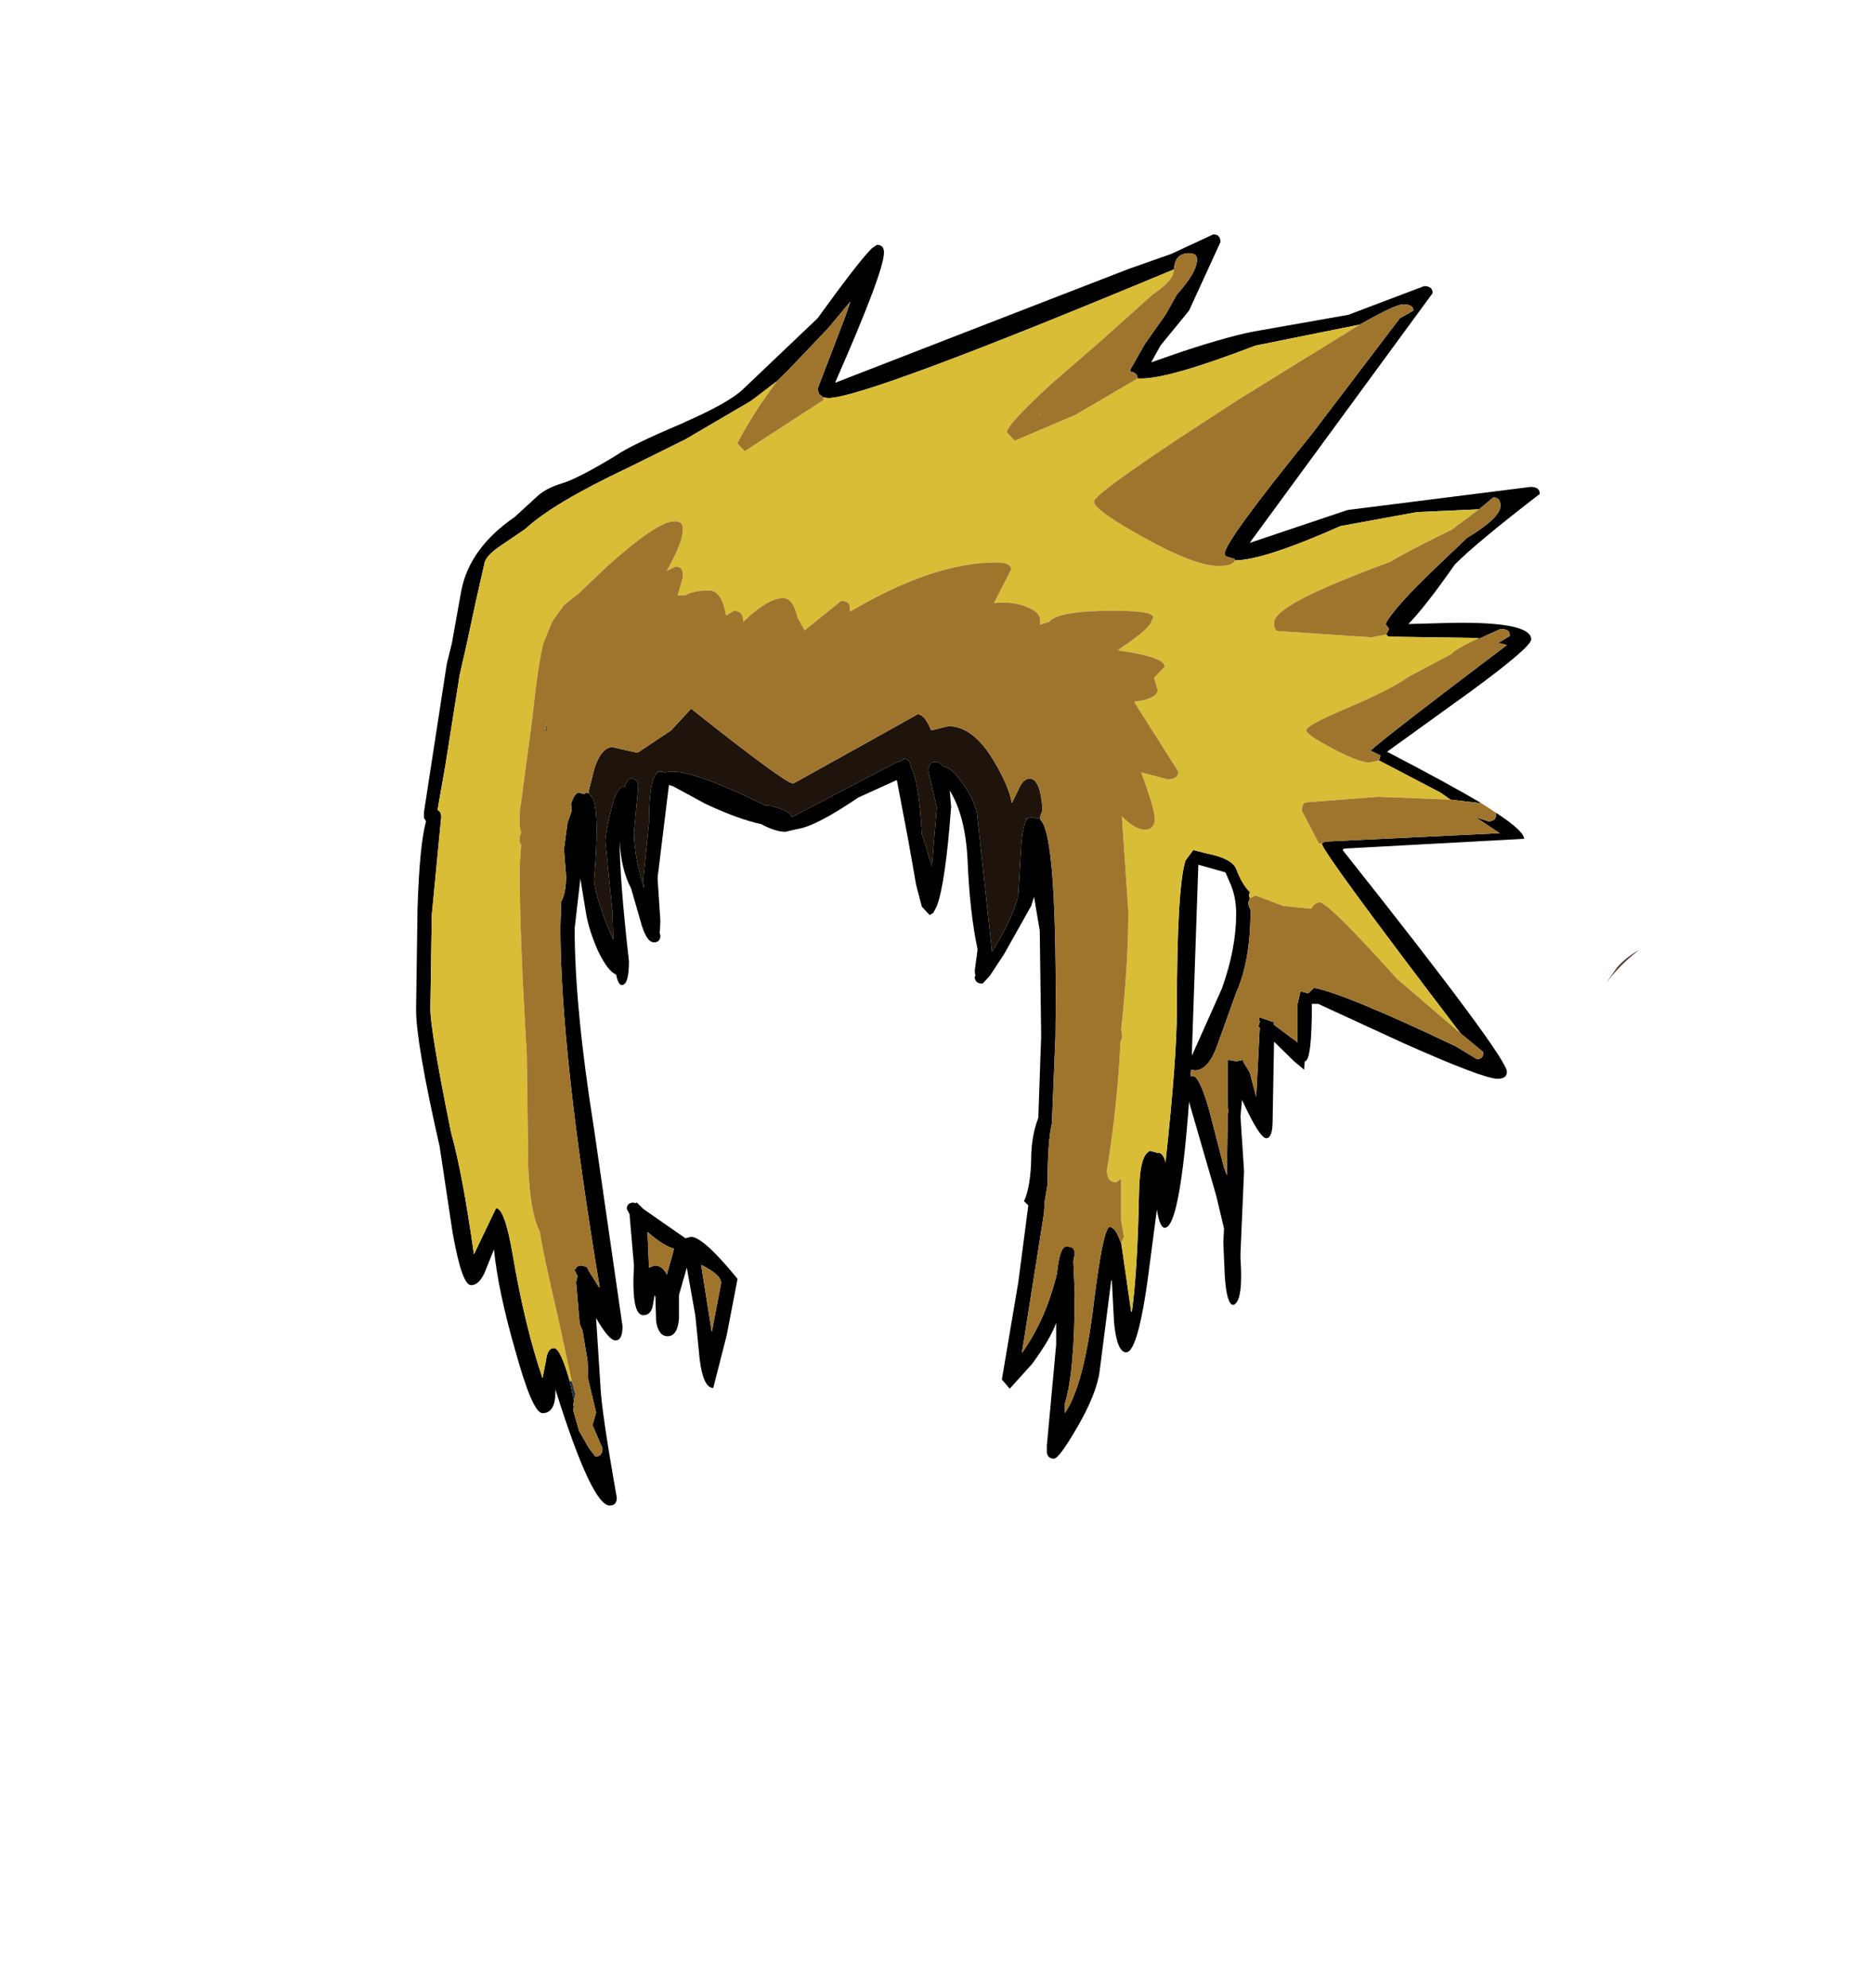 <?xml version="1.0" encoding="UTF-8"?>
<svg xmlns="http://www.w3.org/2000/svg" xmlns:xlink="http://www.w3.org/1999/xlink" width="197px" height="209px" viewBox="0 0 197 209" version="1.1">
<g id="surface1">
<path style=" stroke:none;fill-rule:evenodd;fill:rgb(0%,0%,0%);fill-opacity:1;" d="M 157.371 85.453 C 159.324 86.727 160.301 87.637 160.301 88.176 L 141.367 89.203 L 141.215 89.352 C 152.738 103.863 158.496 111.633 158.496 112.664 C 158.496 113.152 158.172 113.398 157.52 113.398 C 156.52 113.398 153.215 112.148 147.602 109.648 L 138.66 105.531 L 137.984 105.531 C 137.984 109.551 137.734 111.559 137.234 111.559 L 137.16 112.441 L 136.105 111.559 L 134.004 109.5 L 133.852 117.812 C 133.852 119.035 133.629 119.648 133.176 119.648 C 132.727 119.648 131.898 118.352 130.695 115.75 L 130.621 115.605 L 130.621 115.75 L 130.473 117.371 L 130.848 123.105 L 130.473 131.711 L 130.473 132.297 C 130.672 135.191 130.445 136.809 129.797 137.152 L 129.57 137.152 L 129.418 137.004 C 129.117 136.613 128.918 135.633 128.816 134.062 L 128.668 130.605 L 128.742 129.137 L 127.918 125.68 L 125.062 115.824 C 124.41 124.648 123.559 129.062 122.508 129.062 C 122.156 129.062 121.879 128.426 121.68 127.148 L 121.004 132.297 C 120.203 138.867 119.352 142.152 118.449 142.152 C 117.797 142.152 117.371 141.098 117.172 138.988 L 116.945 134.652 L 116.871 134.578 L 116.871 134.652 L 115.668 144.062 C 115.469 145.684 114.668 147.691 113.266 150.094 C 112.012 152.25 111.211 153.332 110.859 153.332 C 110.41 153.332 110.16 153.109 110.109 152.668 L 110.109 151.934 L 111.086 141.344 L 111.086 139.062 C 110.684 140.191 109.832 141.637 108.531 143.402 L 106.203 145.977 L 105.375 145.02 L 107.102 134.797 L 108.156 126.711 L 107.703 126.27 C 108.156 125.289 108.406 123.84 108.457 121.93 C 108.457 120.262 108.707 118.793 109.207 117.516 L 109.508 108.914 L 109.359 97.809 L 108.758 94.277 L 108.457 95.234 L 105.602 100.309 L 104.098 102.59 L 103.348 103.398 C 102.797 103.398 102.52 103.152 102.52 102.66 L 102.594 102.59 L 102.52 102.074 L 102.82 99.793 C 102.27 97.195 101.918 94.082 101.77 90.453 C 101.617 87.316 100.992 84.863 99.891 83.102 L 100.039 84.793 C 99.641 90.184 99.137 93.664 98.539 95.234 L 98.16 95.969 L 97.785 96.191 L 97.637 96.043 L 96.961 95.309 L 96.359 93.027 L 95.531 88.32 L 94.328 81.996 L 90.273 83.836 C 87.316 85.844 85.188 86.949 83.887 87.145 L 82.609 87.438 C 81.906 87.438 81.055 87.168 80.055 86.629 C 78.449 86.285 76.496 85.574 74.191 84.496 L 70.812 82.66 L 70.359 82.512 L 69.16 92.293 L 69.461 96.852 L 69.383 98.102 L 69.461 98.324 C 69.461 98.812 69.234 99.059 68.781 99.059 C 68.23 99.059 67.758 98.297 67.355 96.777 L 66.379 93.395 C 65.676 92.07 65.277 90.406 65.176 88.395 C 65.176 91.09 65.5 95.309 66.152 101.043 C 66.152 102.711 65.902 103.543 65.402 103.543 C 65.152 103.543 64.949 103.176 64.801 102.441 C 64.25 102.246 63.625 101.438 62.922 100.016 C 62.27 98.543 61.844 97.219 61.645 96.043 L 61.043 92.367 L 60.441 97.586 C 60.441 103.129 61.117 110.137 62.473 118.621 L 65.477 139.43 C 65.477 140.41 65.227 140.902 64.727 140.902 C 64.273 140.902 63.598 140.117 62.695 138.551 L 63.148 145.609 C 63.199 147.277 63.773 151.223 64.875 157.449 C 64.875 157.988 64.625 158.258 64.125 158.258 C 62.871 158.258 60.969 154.188 58.414 146.051 C 58.465 147.719 58.012 148.551 57.062 148.551 C 56.359 148.551 55.41 146.367 54.207 142.004 C 53.004 137.84 52.254 134.285 51.953 131.344 L 50.977 133.77 C 50.574 134.652 50.098 135.094 49.547 135.094 C 48.895 135.094 48.246 133.23 47.594 129.504 L 46.242 120.531 C 44.59 113.277 43.762 108.473 43.762 106.117 L 43.914 95.527 C 44.062 90.969 44.363 87.906 44.812 86.336 L 44.59 85.969 L 44.59 85.379 L 46.992 69.789 L 47.52 67.656 L 48.496 62.215 C 49.047 59.176 50.926 56.551 54.133 54.348 L 56.387 52.285 C 57.035 51.648 57.938 51.16 59.09 50.816 C 60.242 50.473 62.145 49.492 64.801 47.875 C 65.852 47.141 68.184 46.012 71.789 44.492 L 72.09 44.344 C 75.094 43.02 77.098 41.895 78.102 40.961 L 85.988 33.461 C 88.895 29.441 90.797 26.988 91.699 26.105 L 92.227 25.738 C 92.727 25.738 92.977 26.008 92.977 26.547 C 92.977 27.871 91.273 32.406 87.867 40.152 L 87.867 40.227 L 108.531 32.211 L 118.598 28.312 L 123.184 26.695 L 127.617 24.637 C 128.117 24.637 128.367 24.906 128.367 25.445 L 125.062 32.652 L 122.055 36.328 L 121.078 38.094 L 124.234 36.992 C 127.941 35.766 130.746 35.004 132.648 34.711 L 141.816 33.094 L 149.781 30.078 C 150.383 30.078 150.684 30.324 150.684 30.812 L 131.598 56.848 L 131.449 57.066 L 131.672 56.992 L 141.742 53.609 L 160.977 51.184 C 161.629 51.184 161.953 51.43 161.953 51.918 C 157.496 55.352 154.516 57.828 153.012 59.348 C 150.957 62.289 149.332 64.371 148.129 65.598 L 150.984 65.523 C 157.695 65.277 161.051 65.844 161.051 67.215 C 161.051 67.754 158.875 69.617 154.516 72.805 L 145.949 78.98 L 145.875 79.055 L 145.949 79.055 C 150.105 81.211 153.387 83 155.793 84.422 L 155.719 84.422 L 152.562 84.055 L 151.512 83.32 L 145.047 79.938 L 145.199 79.422 L 144.145 78.906 C 145.398 77.781 150.184 74.078 158.496 67.805 L 157.598 67.582 L 158.797 66.848 C 158.848 66.355 158.523 66.113 157.82 66.113 L 155.566 67.141 L 155.492 67.066 L 155.418 67.066 L 146.023 66.922 L 145.801 66.699 L 146.102 66.113 L 145.723 65.598 C 146.273 64.469 148.18 62.363 151.434 59.273 L 154.289 56.551 C 156.645 55.129 157.82 54.004 157.82 53.168 C 157.82 52.582 157.57 52.285 157.07 52.285 L 155.566 53.535 L 149.031 53.832 L 140.992 55.301 C 135.582 57.703 131.875 58.906 129.871 58.906 L 129.871 58.758 L 128.895 58.465 L 128.816 58.172 C 128.816 57.336 131.898 53.121 138.059 45.52 L 147.227 33.461 L 148.656 32.652 C 148.656 32.211 148.305 31.988 147.602 31.988 C 147.051 31.988 145.523 32.699 143.02 34.121 L 132.051 36.328 C 126.039 38.633 122.055 39.785 120.102 39.785 L 119.652 39.785 C 119.652 39.395 119.402 39.148 118.898 39.051 L 118.898 38.828 L 120.402 36.18 L 122.582 33.094 L 123.785 30.961 C 125.188 29.391 125.887 28.191 125.887 27.355 C 125.938 26.867 125.664 26.621 125.062 26.621 C 124.059 26.621 123.535 27.184 123.484 28.312 C 101.844 37.332 89.723 41.844 87.117 41.844 L 86.59 41.77 L 86.141 41.402 L 85.988 40.887 L 88.918 33.238 L 89.445 31.695 L 87.117 34.488 L 82.91 38.902 L 81.707 40.078 L 79 42.137 L 72.09 46.184 L 66.152 49.125 C 60.844 51.625 57.211 53.781 55.258 55.598 L 52.777 57.289 C 51.727 57.973 51.125 58.586 50.977 59.125 L 50.074 63.098 L 49.098 67.656 L 48.344 70.965 L 46.844 80.453 L 46.016 85.16 C 46.316 85.258 46.441 85.551 46.391 86.043 L 45.414 96.191 L 45.266 106.043 C 45.266 107.562 45.992 111.902 47.445 119.062 C 48.246 121.906 49.047 126.168 49.848 131.855 L 52.176 127.004 C 52.777 127.004 53.355 128.598 53.906 131.785 C 54.758 136.832 55.809 141.195 57.062 144.875 L 57.438 142.961 C 57.539 142.129 57.812 141.711 58.262 141.711 C 58.715 141.711 59.266 142.863 59.918 145.168 L 60.367 147.227 L 60.293 147.742 L 60.367 147.816 L 60.293 148.258 L 60.895 150.391 L 61.945 152.227 L 62.621 153.109 C 63.121 153.109 63.371 152.816 63.371 152.227 L 63.074 151.566 L 62.32 149.801 L 62.473 149.285 L 62.695 148.477 L 61.871 145.02 L 61.797 143.035 L 61.27 139.871 L 60.969 139.137 L 60.594 134.797 L 60.742 134.137 L 60.367 133.402 L 60.441 133.328 L 60.52 133.477 C 60.566 133.18 60.793 133.035 61.195 133.035 L 61.719 133.18 L 61.945 133.621 L 62.996 135.312 L 63.074 135.312 C 60.316 118.742 58.941 106.141 58.941 97.516 L 59.016 94.793 C 59.367 94.203 59.539 93.297 59.539 92.07 L 59.316 89.277 L 59.691 86.484 L 60.141 85.234 L 60.066 84.57 L 60.066 84.496 C 60.316 83.711 60.594 83.32 60.895 83.32 L 61.418 83.469 L 61.645 83.32 L 61.945 83.395 L 62.395 83.98 C 62.848 85.207 62.871 88.074 62.473 92.586 C 62.672 94.105 63.348 96.164 64.5 98.766 L 64.426 95.969 L 63.672 88.469 C 63.672 87.879 63.848 86.875 64.199 85.453 C 64.602 83.641 65.051 82.73 65.551 82.73 L 65.703 82.73 C 65.902 82.145 66.129 81.852 66.379 81.852 C 66.879 81.852 67.129 82.121 67.129 82.66 L 66.68 87.512 C 66.68 89.082 67.031 91.043 67.73 93.395 L 67.656 92.367 L 68.258 86.555 C 68.258 82.93 68.656 81.113 69.461 81.113 L 69.91 81.188 L 70.738 81.113 C 72.441 81.113 75.672 82.289 80.43 84.645 L 81.105 84.719 C 82.457 85.062 83.184 85.453 83.285 85.895 L 94.254 80.16 L 94.707 80.012 L 95.008 79.789 C 95.508 79.789 95.758 80.035 95.758 80.527 C 96.359 81.555 96.758 83.934 96.961 87.66 L 98.012 91.043 L 98.539 84.863 L 97.637 81.039 C 97.637 80.402 97.887 80.086 98.387 80.086 C 98.688 80.086 98.938 80.23 99.137 80.527 C 99.789 80.625 100.516 81.262 101.316 82.438 C 102.07 83.516 102.547 84.523 102.746 85.453 L 103.27 90.234 L 104.324 99.941 L 104.324 100.016 L 104.398 99.941 C 105.852 97.637 106.754 95.676 107.102 94.059 L 107.402 88.984 C 107.504 87.562 107.703 86.605 108.004 86.113 L 108.004 86.043 L 108.605 85.895 L 108.98 86.043 L 109.359 85.969 L 109.434 86.188 C 110.637 87.266 111.16 94.867 111.012 108.984 L 110.637 118.105 C 110.336 119.332 110.184 121.465 110.184 124.504 L 109.883 126.27 L 109.809 127.52 L 107.48 142.227 C 109.031 140.07 110.211 137.496 111.012 134.504 L 111.16 133.914 C 111.359 132.004 111.688 131.047 112.137 131.047 L 112.289 131.047 C 112.789 131.047 113.039 131.293 113.039 131.785 L 112.891 132.594 L 113.039 135.828 C 113.039 141.465 112.688 145.387 111.988 147.594 L 111.988 148.551 C 113.34 146.637 114.367 142.715 115.066 136.785 C 115.719 131.586 116.27 128.988 116.723 128.988 C 117.121 128.988 117.496 129.504 117.848 130.531 L 117.922 130.605 L 118.977 137.887 L 119.051 137.887 C 119.449 134.945 119.703 130.754 119.801 125.312 C 119.852 122.617 120.254 121.168 121.004 120.973 L 121.754 121.195 L 121.98 121.195 C 122.281 121.34 122.48 121.684 122.582 122.223 C 123.383 114.867 123.785 109.453 123.785 105.973 C 123.785 97.539 124.086 92.367 124.688 90.453 L 125.512 89.352 L 126.941 89.719 C 128.691 90.062 129.719 90.602 130.02 91.336 C 130.422 92.414 130.898 93.223 131.449 93.762 L 131.371 94.133 L 131.449 94.426 L 131.297 94.867 C 131.297 95.113 131.371 95.355 131.523 95.602 L 131.523 95.895 C 131.523 99.277 131.023 102.098 130.02 104.352 L 128.066 109.793 C 127.465 111.512 126.715 112.418 125.812 112.516 L 125.664 112.516 L 125.285 112.441 L 125.211 113.105 L 125.211 113.176 L 125.438 113.105 C 125.938 113.105 126.539 114.379 127.242 116.93 L 128.742 122.738 L 129.043 123.547 L 129.117 118.398 L 129.117 117.223 L 129.195 116.855 L 129.117 115.898 L 129.117 111.559 L 129.195 111.414 L 130.02 111.559 L 130.773 111.414 L 130.773 111.633 L 131.449 112.738 L 132.125 115.309 L 132.5 108.031 L 132.352 107.883 L 132.5 107.441 L 132.426 106.926 L 133.703 107.367 L 133.926 107.367 L 134.004 107.734 L 136.48 109.574 L 136.48 105.531 L 136.781 104.207 L 137.609 104.426 L 138.211 103.84 C 140.465 104.281 145.449 106.34 153.164 110.016 L 155.344 111.34 C 155.793 111.34 156.02 111.094 156.02 110.605 L 153.613 108.617 C 143.895 95.871 139.035 89.227 139.035 88.688 L 139.336 88.469 L 157.746 87.586 L 155.191 85.895 L 156.543 86.336 C 157.094 86.336 157.371 86.09 157.371 85.602 L 157.371 85.453 M 129.27 92.586 L 128.895 91.703 L 126.039 90.895 L 125.363 110.605 L 125.363 110.973 L 128.52 103.91 C 129.52 101.117 130.02 98.496 130.02 96.043 C 130.02 94.77 129.77 93.617 129.27 92.586 M 66.68 126.414 L 66.754 126.488 L 66.98 126.414 L 67.656 127.078 L 72.09 130.164 L 72.691 130.02 C 73.543 130.02 75.168 131.488 77.574 134.43 L 76.445 140.312 L 75.02 145.902 C 74.316 145.902 73.844 144.898 73.59 142.887 L 73.141 138.328 L 72.238 133.254 L 71.414 136.121 L 71.414 138.621 C 71.312 139.848 70.91 140.461 70.211 140.461 C 69.559 140.461 69.16 139.922 69.008 138.844 L 68.934 136.344 L 68.859 136.121 L 68.633 137.371 C 68.48 137.961 68.156 138.254 67.656 138.254 C 66.805 138.254 66.48 136.516 66.68 133.035 L 66.227 127.812 L 66.227 127.664 L 65.926 127.078 C 65.926 126.637 66.18 126.414 66.68 126.414 M 68.258 133.18 L 68.258 133.254 L 68.859 133.035 C 69.41 133.035 69.836 133.352 70.137 133.988 L 70.738 131.855 L 70.887 131.27 C 70.086 131.023 69.16 130.434 68.105 129.504 L 68.258 133.18 M 75.848 134.871 C 75.848 134.285 75.145 133.645 73.742 132.961 L 74.867 140.02 L 75.848 134.871 "/>
<path style=" stroke:none;fill-rule:evenodd;fill:rgb(7.059%,7.843%,6.667%);fill-opacity:1;" d="M 125.438 113.105 L 125.211 113.176 L 125.211 113.105 L 125.438 113.105 M 108.004 86.043 L 108.004 86.113 L 107.855 86.043 L 108.004 86.043 M 117.848 130.531 L 117.922 130.605 L 117.848 130.531 "/>
<path style=" stroke:none;fill-rule:evenodd;fill:rgb(12.549%,18.824%,23.922%);fill-opacity:1;" d="M 117.922 130.605 L 117.848 130.531 L 117.922 130.605 M 60.367 147.227 L 59.918 145.168 L 60.141 145.168 L 60.52 146.566 L 60.367 147.227 M 155.418 67.066 L 155.492 67.066 L 155.566 67.141 L 155.418 67.141 L 155.492 67.141 L 155.418 67.066 M 109.434 43.609 L 109.359 43.609 L 109.359 43.461 L 109.434 43.609 M 117.699 68.246 L 117.699 68.391 L 117.547 68.32 L 117.699 68.246 M 104.324 60.672 L 104.324 60.816 L 104.324 60.672 M 89.445 64.273 L 89.371 64.273 L 89.371 64.125 L 89.445 64.273 M 136.934 64.863 L 136.781 64.863 L 136.934 64.789 L 136.934 64.863 M 69.609 56.992 L 69.609 56.918 L 69.609 56.992 M 81.18 43.684 L 81.031 43.758 L 81.105 43.684 L 81.18 43.684 M 69.91 61.699 L 69.836 61.773 L 69.836 61.699 L 69.91 61.699 M 62.172 63.98 L 62.172 63.906 L 62.172 63.98 M 57.512 76.848 L 57.363 76.848 L 57.512 76.039 L 57.512 76.848 M 57.137 79.863 L 57.137 79.938 L 57.062 79.863 L 57.137 79.863 "/>
<path style=" stroke:none;fill-rule:evenodd;fill:rgb(31.765%,24.314%,20.392%);fill-opacity:1;" d="M 172.398 99.867 C 171.098 100.848 169.945 102 168.941 103.324 L 170.07 101.707 C 170.719 100.969 171.496 100.355 172.398 99.867 "/>
<path style=" stroke:none;fill-rule:evenodd;fill:rgb(11.765%,7.843%,4.314%);fill-opacity:1;" d="M 109.359 85.969 L 108.98 86.043 L 108.605 85.895 L 108.004 86.043 L 107.855 86.043 L 108.004 86.113 C 107.703 86.605 107.504 87.562 107.402 88.984 L 107.102 94.059 C 106.754 95.676 105.852 97.637 104.398 99.941 L 104.324 99.941 L 103.27 90.234 L 102.746 85.453 C 102.547 84.523 102.07 83.516 101.316 82.438 C 100.516 81.262 99.789 80.625 99.137 80.527 C 98.938 80.23 98.688 80.086 98.387 80.086 C 97.887 80.086 97.637 80.402 97.637 81.039 L 98.539 84.863 L 98.012 91.043 L 96.961 87.66 C 96.758 83.934 96.359 81.555 95.758 80.527 C 95.758 80.035 95.508 79.789 95.008 79.789 L 94.707 80.012 L 94.254 80.16 L 83.285 85.895 C 83.184 85.453 82.457 85.062 81.105 84.719 L 80.43 84.645 C 75.672 82.289 72.441 81.113 70.738 81.113 L 69.91 81.188 L 69.461 81.113 C 68.656 81.113 68.258 82.93 68.258 86.555 L 67.656 92.367 L 67.73 93.395 C 67.031 91.043 66.68 89.082 66.68 87.512 L 67.129 82.66 C 67.129 82.121 66.879 81.852 66.379 81.852 C 66.129 81.852 65.902 82.145 65.703 82.73 L 65.551 82.73 C 65.051 82.73 64.602 83.641 64.199 85.453 C 63.848 86.875 63.672 87.879 63.672 88.469 L 64.426 95.969 L 64.5 98.766 C 63.348 96.164 62.672 94.105 62.473 92.586 C 62.871 88.074 62.848 85.207 62.395 83.98 L 61.945 83.395 L 61.945 83.027 L 62.547 80.672 C 63.047 79.25 63.672 78.539 64.426 78.539 L 67.055 79.129 L 70.586 76.777 L 72.691 74.496 C 79.301 79.742 82.883 82.363 83.434 82.363 L 90.195 78.613 L 96.508 75.086 C 97.008 75.086 97.484 75.648 97.938 76.777 L 99.738 76.336 C 101.492 76.336 103.098 77.559 104.547 80.012 C 105.602 81.777 106.227 83.246 106.426 84.422 L 107.18 82.879 C 107.48 82.191 107.855 81.852 108.305 81.852 C 109.059 81.852 109.508 82.953 109.656 85.16 L 109.359 85.969 "/>
<path style=" stroke:none;fill-rule:evenodd;fill:rgb(85.49%,74.118%,21.569%);fill-opacity:1;" d="M 139.035 88.688 C 139.035 89.227 143.895 95.871 153.613 108.617 L 146.926 102.883 C 142.117 97.539 139.414 94.867 138.812 94.867 C 138.461 94.867 138.16 95.086 137.91 95.527 L 134.98 95.234 L 132.051 94.133 L 131.449 94.426 L 131.371 94.133 L 131.449 93.762 C 130.898 93.223 130.422 92.414 130.02 91.336 C 129.719 90.602 128.691 90.062 126.941 89.719 L 125.512 89.352 L 124.688 90.453 C 124.086 92.367 123.785 97.539 123.785 105.973 C 123.785 109.453 123.383 114.867 122.582 122.223 C 122.48 121.684 122.281 121.34 121.98 121.195 L 121.754 121.195 L 121.004 120.973 C 120.254 121.168 119.852 122.617 119.801 125.312 C 119.703 130.754 119.449 134.945 119.051 137.887 L 118.977 137.887 L 117.922 130.605 L 118.223 130.02 L 117.922 128.328 L 117.922 123.914 L 117.398 124.281 C 116.746 124.281 116.422 123.867 116.422 123.031 C 117.172 118.473 117.648 113.961 117.848 109.5 C 118.047 109.207 118.074 108.789 117.922 108.25 C 118.426 103.543 118.676 99.402 118.676 95.824 L 118 85.82 C 118.949 86.754 119.75 87.219 120.402 87.219 C 121.105 87.219 121.453 86.824 121.453 86.043 C 121.453 85.402 120.98 83.785 120.027 81.188 L 122.809 81.922 C 123.559 81.922 123.934 81.652 123.934 81.113 L 119.277 73.762 C 120.93 73.562 121.754 73.148 121.754 72.512 L 121.379 71.262 L 122.508 70.082 C 122.508 69.398 120.902 68.832 117.699 68.391 L 117.699 68.246 C 120.004 66.727 121.152 65.695 121.152 65.156 C 121.754 64.52 120.43 64.199 117.172 64.199 C 113.215 64.199 110.934 64.594 110.336 65.375 L 109.359 65.672 C 109.559 64.887 109.184 64.297 108.23 63.906 C 107.23 63.414 106 63.246 104.547 63.391 L 106.352 59.863 C 106.352 59.371 105.824 59.125 104.773 59.125 C 100.367 59.125 95.258 60.844 89.445 64.273 L 89.371 64.125 C 89.473 63.488 89.172 63.172 88.469 63.172 L 84.637 66.258 L 83.887 64.938 C 83.586 63.562 83.086 62.875 82.383 62.875 C 81.281 62.875 79.879 63.711 78.176 65.375 C 78.176 64.594 77.848 64.199 77.199 64.199 L 76.371 64.715 C 76.07 62.949 75.469 62.066 74.57 62.066 C 73.465 62.066 72.641 62.238 72.09 62.582 L 71.262 62.582 L 71.336 62.363 L 71.789 60.816 C 71.938 59.984 71.688 59.566 71.035 59.566 L 70.137 60.008 C 71.238 58 71.789 56.648 71.789 55.965 C 71.938 55.18 71.664 54.789 70.961 54.789 C 69.758 54.789 67.406 56.355 63.898 59.492 L 60.895 62.363 L 59.316 63.613 L 58.262 65.082 L 58.039 65.449 L 57.137 67.656 C 56.734 69.371 56.359 71.945 56.008 75.379 L 54.656 85.453 L 54.656 86.852 L 54.809 87.512 L 54.656 88.027 L 54.656 88.543 L 54.809 88.762 L 54.656 91.188 C 54.656 96.043 54.906 102.59 55.41 110.824 L 55.559 122.738 C 55.707 125.973 56.109 128.203 56.762 129.43 C 57.012 131.047 57.637 133.988 58.641 138.254 L 60.141 145.168 L 59.918 145.168 C 59.266 142.863 58.715 141.711 58.262 141.711 C 57.812 141.711 57.539 142.129 57.438 142.961 L 57.062 144.875 C 55.809 141.195 54.758 136.832 53.906 131.785 C 53.355 128.598 52.777 127.004 52.176 127.004 L 49.848 131.855 C 49.047 126.168 48.246 121.906 47.445 119.062 C 45.992 111.902 45.266 107.562 45.266 106.043 L 45.414 96.191 L 46.391 86.043 C 46.441 85.551 46.316 85.258 46.016 85.16 L 46.844 80.453 L 48.344 70.965 L 49.098 67.656 L 50.074 63.098 L 50.977 59.125 C 51.125 58.586 51.727 57.973 52.777 57.289 L 55.258 55.598 C 57.211 53.781 60.844 51.625 66.152 49.125 L 72.09 46.184 L 79 42.137 L 81.707 40.078 L 79.828 42.727 C 78.324 45.129 77.574 46.43 77.574 46.625 L 78.324 47.434 L 86.59 42.066 L 86.59 41.77 L 87.117 41.844 C 89.723 41.844 101.844 37.332 123.484 28.312 L 123.41 28.754 C 123.207 29.391 122.48 30.125 121.23 30.961 L 115.82 35.812 L 110.637 40.301 C 107.48 43.191 105.902 44.91 105.902 45.449 L 106.727 46.328 L 113.113 43.609 L 119.652 39.785 L 120.102 39.785 C 122.055 39.785 126.039 38.633 132.051 36.328 L 143.02 34.121 L 130.395 41.918 C 120.176 48.488 115.066 52.09 115.066 52.727 C 115.066 53.316 116.797 54.566 120.254 56.48 C 123.859 58.488 126.488 59.492 128.141 59.492 C 129.195 59.492 129.77 59.297 129.871 58.906 C 131.875 58.906 135.582 57.703 140.992 55.301 L 149.031 53.832 L 155.566 53.535 L 152.711 55.668 C 149.305 57.336 147.152 58.465 146.25 59.051 C 143.848 59.934 141.668 60.793 139.715 61.625 C 135.906 63.293 134.004 64.566 134.004 65.449 C 134.004 65.988 134.129 66.285 134.379 66.332 L 144.223 66.996 L 145.801 66.699 L 146.023 66.922 L 155.418 67.066 L 155.492 67.141 L 155.418 67.141 C 153.914 67.828 152.988 68.367 152.637 68.758 L 148.203 71.113 C 146.902 72.043 144.621 73.195 141.367 74.57 C 138.711 75.695 137.383 76.434 137.383 76.777 C 137.383 77.07 138.312 77.707 140.164 78.688 C 142.016 79.668 143.32 80.16 144.07 80.16 L 145.047 79.938 L 151.512 83.32 L 152.562 84.055 L 144.973 83.762 L 137.309 84.352 C 137.059 84.449 136.934 84.742 136.934 85.234 L 138.738 88.688 L 139.035 88.688 "/>
<path style=" stroke:none;fill-rule:evenodd;fill:rgb(62.353%,45.882%,18.039%);fill-opacity:1;" d="M 157.371 85.453 L 157.371 85.602 C 157.371 86.09 157.094 86.336 156.543 86.336 L 155.191 85.895 L 157.746 87.586 L 139.336 88.469 L 139.035 88.688 L 138.738 88.688 L 136.934 85.234 C 136.934 84.742 137.059 84.449 137.309 84.352 L 144.973 83.762 L 152.562 84.055 L 155.719 84.422 L 155.793 84.422 L 157.371 85.453 M 153.613 108.617 L 156.02 110.605 C 156.02 111.094 155.793 111.34 155.344 111.34 L 153.164 110.016 C 145.449 106.34 140.465 104.281 138.211 103.84 L 137.609 104.426 L 136.781 104.207 L 136.48 105.531 L 136.48 109.574 L 134.004 107.734 L 133.926 107.367 L 133.703 107.367 L 132.426 106.926 L 132.5 107.441 L 132.352 107.883 L 132.5 108.031 L 132.125 115.309 L 131.449 112.738 L 130.773 111.633 L 130.773 111.414 L 130.02 111.559 L 129.195 111.414 L 129.117 111.559 L 129.117 115.898 L 129.195 116.855 L 129.117 117.223 L 129.117 118.398 L 129.043 123.547 L 128.742 122.738 L 127.242 116.93 C 126.539 114.379 125.938 113.105 125.438 113.105 L 125.211 113.105 L 125.285 112.441 L 125.664 112.516 L 125.812 112.516 C 126.715 112.418 127.465 111.512 128.066 109.793 L 130.02 104.352 C 131.023 102.098 131.523 99.277 131.523 95.895 L 131.523 95.602 C 131.371 95.355 131.297 95.113 131.297 94.867 L 131.449 94.426 L 132.051 94.133 L 134.98 95.234 L 137.91 95.527 C 138.16 95.086 138.461 94.867 138.812 94.867 C 139.414 94.867 142.117 97.539 146.926 102.883 L 153.613 108.617 M 117.848 130.531 C 117.496 129.504 117.121 128.988 116.723 128.988 C 116.27 128.988 115.719 131.586 115.066 136.785 C 114.367 142.715 113.34 146.637 111.988 148.551 L 111.988 147.594 C 112.688 145.387 113.039 141.465 113.039 135.828 L 112.891 132.594 L 113.039 131.785 C 113.039 131.293 112.789 131.047 112.289 131.047 L 112.137 131.047 C 111.688 131.047 111.359 132.004 111.16 133.914 L 111.012 134.504 C 110.211 137.496 109.031 140.07 107.48 142.227 L 109.809 127.52 L 109.883 126.27 L 110.184 124.504 C 110.184 121.465 110.336 119.332 110.637 118.105 L 111.012 108.984 C 111.16 94.867 110.637 87.266 109.434 86.188 L 109.359 85.969 L 109.656 85.16 C 109.508 82.953 109.059 81.852 108.305 81.852 C 107.855 81.852 107.48 82.191 107.18 82.879 L 106.426 84.422 C 106.227 83.246 105.602 81.777 104.547 80.012 C 103.098 77.559 101.492 76.336 99.738 76.336 L 97.938 76.777 C 97.484 75.648 97.008 75.086 96.508 75.086 L 90.195 78.613 L 83.434 82.363 C 82.883 82.363 79.301 79.742 72.691 74.496 L 70.586 76.777 L 67.055 79.129 L 64.426 78.539 C 63.672 78.539 63.047 79.25 62.547 80.672 L 61.945 83.027 L 61.945 83.395 L 61.645 83.32 L 61.418 83.469 L 60.895 83.32 C 60.594 83.32 60.316 83.711 60.066 84.496 L 60.066 84.57 L 60.141 85.234 L 59.691 86.484 L 59.316 89.277 L 59.539 92.07 C 59.539 93.297 59.367 94.203 59.016 94.793 L 58.941 97.516 C 58.941 106.141 60.316 118.742 63.074 135.312 L 62.996 135.312 L 61.945 133.621 L 61.719 133.18 L 61.195 133.035 C 60.793 133.035 60.566 133.18 60.52 133.477 L 60.441 133.328 L 60.367 133.402 L 60.742 134.137 L 60.594 134.797 L 60.969 139.137 L 61.27 139.871 L 61.797 143.035 L 61.871 145.02 L 62.695 148.477 L 62.473 149.285 L 62.32 149.801 L 63.074 151.566 L 63.371 152.227 C 63.371 152.816 63.121 153.109 62.621 153.109 L 61.945 152.227 L 60.895 150.391 L 60.293 148.258 L 60.367 147.816 L 60.293 147.742 L 60.367 147.227 L 60.52 146.566 L 60.141 145.168 L 58.641 138.254 C 57.637 133.988 57.012 131.047 56.762 129.43 C 56.109 128.203 55.707 125.973 55.559 122.738 L 55.41 110.824 C 54.906 102.59 54.656 96.043 54.656 91.188 L 54.809 88.762 L 54.656 88.543 L 54.656 88.027 L 54.809 87.512 L 54.656 86.852 L 54.656 85.453 L 56.008 75.379 C 56.359 71.945 56.734 69.371 57.137 67.656 L 58.039 65.449 L 58.262 65.082 L 59.316 63.613 L 60.895 62.363 L 63.898 59.492 C 67.406 56.355 69.758 54.789 70.961 54.789 C 71.664 54.789 71.938 55.18 71.789 55.965 C 71.789 56.648 71.238 58 70.137 60.008 L 71.035 59.566 C 71.688 59.566 71.938 59.984 71.789 60.816 L 71.336 62.363 L 71.262 62.582 L 72.09 62.582 C 72.641 62.238 73.465 62.066 74.57 62.066 C 75.469 62.066 76.07 62.949 76.371 64.715 L 77.199 64.199 C 77.848 64.199 78.176 64.594 78.176 65.375 C 79.879 63.711 81.281 62.875 82.383 62.875 C 83.086 62.875 83.586 63.562 83.887 64.938 L 84.637 66.258 L 88.469 63.172 C 89.172 63.172 89.473 63.488 89.371 64.125 L 89.371 64.273 L 89.445 64.273 C 95.258 60.844 100.367 59.125 104.773 59.125 C 105.824 59.125 106.352 59.371 106.352 59.863 L 104.547 63.391 C 106 63.246 107.23 63.414 108.23 63.906 C 109.184 64.297 109.559 64.887 109.359 65.672 L 110.336 65.375 C 110.934 64.594 113.215 64.199 117.172 64.199 C 120.43 64.199 121.754 64.52 121.152 65.156 C 121.152 65.695 120.004 66.727 117.699 68.246 L 117.547 68.32 L 117.699 68.391 C 120.902 68.832 122.508 69.398 122.508 70.082 L 121.379 71.262 L 121.754 72.512 C 121.754 73.148 120.93 73.562 119.277 73.762 L 123.934 81.113 C 123.934 81.652 123.559 81.922 122.809 81.922 L 120.027 81.188 C 120.98 83.785 121.453 85.402 121.453 86.043 C 121.453 86.824 121.105 87.219 120.402 87.219 C 119.75 87.219 118.949 86.754 118 85.82 L 118.676 95.824 C 118.676 99.402 118.426 103.543 117.922 108.25 C 118.074 108.789 118.047 109.207 117.848 109.5 C 117.648 113.961 117.172 118.473 116.422 123.031 C 116.422 123.867 116.746 124.281 117.398 124.281 L 117.922 123.914 L 117.922 128.328 L 118.223 130.02 L 117.922 130.605 L 117.848 130.531 M 81.707 40.078 L 82.91 38.902 L 87.117 34.488 L 89.445 31.695 L 88.918 33.238 L 85.988 40.887 L 86.141 41.402 L 86.59 41.77 L 86.59 42.066 L 78.324 47.434 L 77.574 46.625 C 77.574 46.43 78.324 45.129 79.828 42.727 L 81.707 40.078 M 123.484 28.312 C 123.535 27.184 124.059 26.621 125.062 26.621 C 125.664 26.621 125.938 26.867 125.887 27.355 C 125.887 28.191 125.188 29.391 123.785 30.961 L 122.582 33.094 L 120.402 36.18 L 118.898 38.828 L 118.898 39.051 C 119.402 39.148 119.652 39.395 119.652 39.785 L 113.113 43.609 L 106.727 46.328 L 105.902 45.449 C 105.902 44.91 107.48 43.191 110.637 40.301 L 115.82 35.812 L 121.23 30.961 C 122.48 30.125 123.207 29.391 123.41 28.754 L 123.484 28.312 M 143.02 34.121 C 145.523 32.699 147.051 31.988 147.602 31.988 C 148.305 31.988 148.656 32.211 148.656 32.652 L 147.227 33.461 L 138.059 45.52 C 131.898 53.121 128.816 57.336 128.816 58.172 L 128.895 58.465 L 129.871 58.758 L 129.871 58.906 C 129.77 59.297 129.195 59.492 128.141 59.492 C 126.488 59.492 123.859 58.488 120.254 56.48 C 116.797 54.566 115.066 53.316 115.066 52.727 C 115.066 52.09 120.176 48.488 130.395 41.918 L 143.02 34.121 M 155.566 53.535 L 157.07 52.285 C 157.57 52.285 157.82 52.582 157.82 53.168 C 157.82 54.004 156.645 55.129 154.289 56.551 L 151.434 59.273 C 148.18 62.363 146.273 64.469 145.723 65.598 L 146.102 66.113 L 145.801 66.699 L 144.223 66.996 L 134.379 66.332 C 134.129 66.285 134.004 65.988 134.004 65.449 C 134.004 64.566 135.906 63.293 139.715 61.625 C 141.668 60.793 143.848 59.934 146.25 59.051 C 147.152 58.465 149.305 57.336 152.711 55.668 L 155.566 53.535 M 155.566 67.141 L 157.82 66.113 C 158.523 66.113 158.848 66.355 158.797 66.848 L 157.598 67.582 L 158.496 67.805 C 150.184 74.078 145.398 77.781 144.145 78.906 L 145.199 79.422 L 145.047 79.938 L 144.07 80.16 C 143.32 80.16 142.016 79.668 140.164 78.688 C 138.312 77.707 137.383 77.07 137.383 76.777 C 137.383 76.434 138.711 75.695 141.367 74.57 C 144.621 73.195 146.902 72.043 148.203 71.113 L 152.637 68.758 C 152.988 68.367 153.914 67.828 155.418 67.141 L 155.566 67.141 M 109.434 43.609 L 109.359 43.461 L 109.359 43.609 L 109.434 43.609 M 104.324 60.672 L 104.324 60.816 L 104.324 60.672 M 136.934 64.863 L 136.934 64.789 L 136.781 64.863 L 136.934 64.863 M 69.609 56.992 L 69.609 56.918 L 69.609 56.992 M 62.172 63.98 L 62.172 63.906 L 62.172 63.98 M 69.91 61.699 L 69.836 61.699 L 69.836 61.773 L 69.91 61.699 M 81.18 43.684 L 81.105 43.684 L 81.031 43.758 L 81.18 43.684 M 57.512 76.848 L 57.512 76.039 L 57.363 76.848 L 57.512 76.848 M 57.137 79.863 L 57.062 79.863 L 57.137 79.938 L 57.137 79.863 M 75.848 134.871 L 74.867 140.02 L 73.742 132.961 C 75.145 133.645 75.848 134.285 75.848 134.871 M 68.258 133.18 L 68.105 129.504 C 69.16 130.434 70.086 131.023 70.887 131.27 L 70.738 131.855 L 70.137 133.988 C 69.836 133.352 69.41 133.035 68.859 133.035 L 68.258 133.254 L 68.258 133.18 "/>
</g>
</svg>
